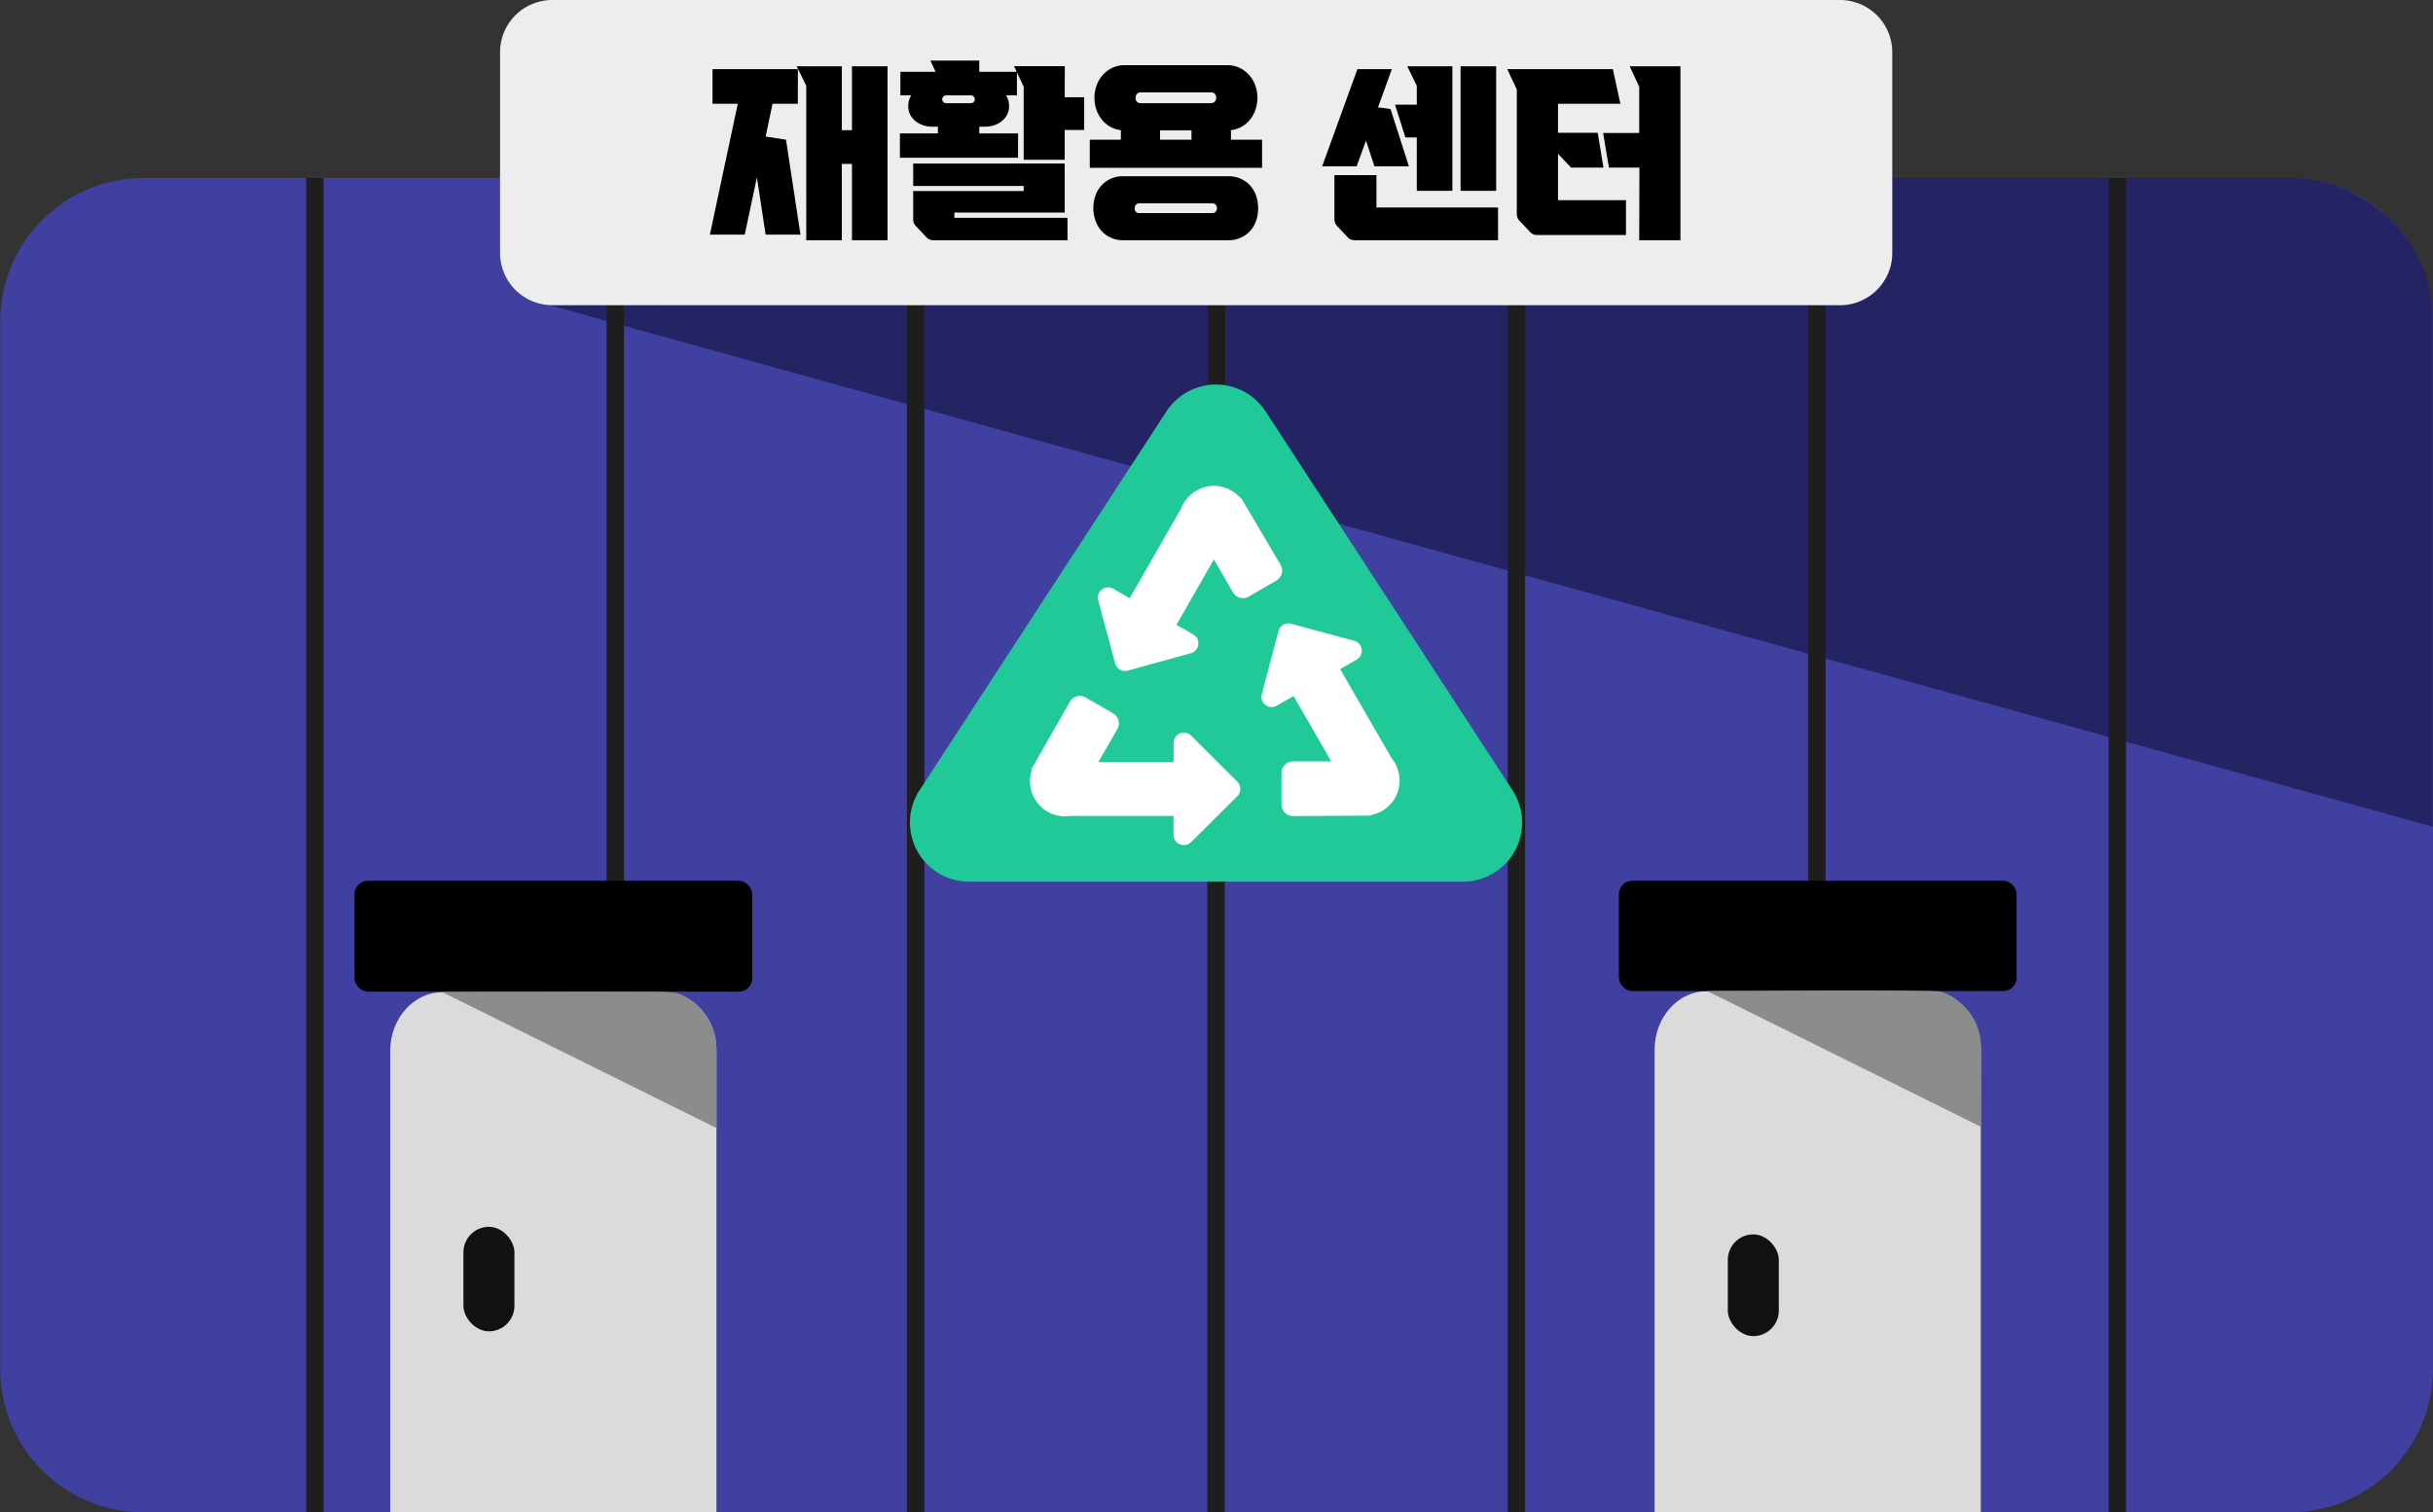 <svg id="Layer_1" data-name="Layer 1" xmlns="http://www.w3.org/2000/svg" viewBox="0 0 558.65 347.36"><rect x="0" y="0" width="558.65" height="347.36" fill="#333333" stroke="none"/><defs><style>.cls-1{fill:#4040a0;}.cls-2{opacity:0.61;}.cls-3{fill:#12103d;}.cls-10,.cls-4{fill:none;}.cls-4{stroke:#1e1e1e;stroke-miterlimit:10;stroke-width:4px;}.cls-5{fill:#ededed;}.cls-6{fill:#20c997;}.cls-7{fill:#dbdbdb;}.cls-8{fill:#111;}.cls-9{fill:#fff;}.cls-11{fill:#8b8c8c;}</style></defs><path class="cls-1" d="M1206.76,277.4h-91.35v17.2a12,12,0,0,1-12,12H807.77a12,12,0,0,1-12-12V277.4h-82A32.93,32.93,0,0,0,681,310.23V551a32.93,32.93,0,0,0,32.83,32.84h493A32.94,32.94,0,0,0,1239.6,551V310.23A32.94,32.94,0,0,0,1206.76,277.4Z" transform="translate(-680.95 -236.51)"/><g class="cls-2"><path class="cls-3" d="M807.12,306.59l432.42,119.78V310.25c.27-19.87-17.29-32.87-32.06-32.83-4.76,0-92.07,0-92.07,0s0,14.46,0,17.85a12,12,0,0,1-11.7,11.38C1103.6,306.64,807.12,306.59,807.12,306.59Z" transform="translate(-680.95 -236.51)"/></g><line class="cls-4" x1="141.27" y1="70.05" x2="141.27" y2="202.55"/><line class="cls-4" x1="210.24" y1="70.05" x2="210.24" y2="347.36"/><line class="cls-4" x1="72.29" y1="40.89" x2="72.29" y2="347.36"/><line class="cls-4" x1="279.22" y1="201.22" x2="279.22" y2="347.36"/><line class="cls-4" x1="417.17" y1="70.05" x2="417.17" y2="202.55"/><line class="cls-4" x1="348.19" y1="70.05" x2="348.19" y2="347.36"/><line class="cls-4" x1="486.15" y1="40.89" x2="486.15" y2="347.36"/><line class="cls-4" x1="279.33" y1="70.05" x2="279.33" y2="88.36"/><path class="cls-5" d="M1103.44,236.51H807.77a12,12,0,0,0-12,12V294.6a12,12,0,0,0,12,12h295.67a12,12,0,0,0,12-12V248.48A12,12,0,0,0,1103.44,236.51Z" transform="translate(-680.95 -236.51)"/><path class="cls-6" d="M948.78,331l-56.69,87a13.58,13.58,0,0,0,11.38,21h113.39a13.58,13.58,0,0,0,11.38-21l-56.69-87A13.59,13.59,0,0,0,948.78,331Z" transform="translate(-680.95 -236.51)"/><path class="cls-7" d="M770.56,583.87V477.76c0-7.36,5.4-13.38,12-13.38h50.9c6.6,0,12,6,12,13.38V583.87Z" transform="translate(-680.95 -236.51)"/><rect class="cls-8" x="106.41" y="281.76" width="11.71" height="24" rx="5.85"/><path class="cls-7" d="M1060.87,583.87V477.54c0-7.37,5.4-13.41,12-13.41h50.9c6.6,0,12,6,12,13.41V583.87Z" transform="translate(-680.95 -236.51)"/><rect class="cls-8" x="396.73" y="283.5" width="11.71" height="23.36" rx="5.85"/><path class="cls-9" d="M1002.31,415.76a8,8,0,0,0-1.8-5.07l-11.84-20.5,3.78-2.19a2.36,2.36,0,0,0-.56-4.32l-14.48-3.92a2.37,2.37,0,0,0-2.9,1.67l-3.84,14.5a2.36,2.36,0,0,0,3.46,2.65l3.84-2.21,8.64,15h-8.75A2.67,2.67,0,0,0,975.2,414v7.29a2.67,2.67,0,0,0,2.66,2.65l17.69-.11a.58.58,0,0,0,.34-.17A8,8,0,0,0,1002.31,415.76Z" transform="translate(-680.95 -236.51)"/><path class="cls-9" d="M955.59,349.24a8,8,0,0,0-3.47,4.1l-11.77,20.55-3.79-2.17a2.36,2.36,0,0,0-3.45,2.66L937,388.86a2.37,2.37,0,0,0,2.91,1.67l14.46-4a2.36,2.36,0,0,0,.55-4.33l-3.84-2.2,8.59-15,4.4,7.57a2.64,2.64,0,0,0,3.62.95l6.3-3.66a2.65,2.65,0,0,0,1-3.63L966,351a.6.6,0,0,0-.32-.21A8,8,0,0,0,955.59,349.24Z" transform="translate(-680.95 -236.51)"/><path class="cls-9" d="M921.45,422.9a8,8,0,0,0,5.29,1l23.67,0v4.36a2.36,2.36,0,0,0,4,1.68l10.64-10.57a2.36,2.36,0,0,0,0-3.35l-10.63-10.59a2.36,2.36,0,0,0-4,1.68v4.42H933.14l4.38-7.57a2.67,2.67,0,0,0-1-3.63l-6.31-3.64a2.66,2.66,0,0,0-3.62,1L917.87,413a.53.53,0,0,0,0,.38A8.06,8.06,0,0,0,921.45,422.9Z" transform="translate(-680.95 -236.51)"/><rect x="81.4" y="202.28" width="91.32" height="25.46" rx="3.07"/><rect x="1052.66" y="438.8" width="91.32" height="25.34" rx="3.07" transform="translate(1515.7 666.42) rotate(-180)"/><path d="M864.14,260.34h-5.8l-1.59,7.53,4.68.73,3.32,21.8h-8l-2-13.16-2.8,13.16h-8l6.41-30.06h-5.8v-7.95h19.6Zm10.11,6.07h2.32V251.74h8.17v39.95h-8.17V274.15h-2.32v17.54h-8.17V256.21l-2.2-4.47h10.37Z" transform="translate(-680.95 -236.51)"/><path d="M925.42,258.84h4.47v7.52h-4.47v6.84H916V256.43l-1.55-3.31v5.29h-2.49a4.58,4.58,0,0,1,.49,1.07,4.79,4.79,0,0,1,.19,1.46,4.15,4.15,0,0,1-.4,1.83,4.62,4.62,0,0,1-1.14,1.46,5.43,5.43,0,0,1-1.75,1,6.29,6.29,0,0,1-2.21.37h-1.33v1.55h8.9v5.59H887.58v-5.59h8.73v-1.55H895a6.29,6.29,0,0,1-2.21-.37,5.38,5.38,0,0,1-1.74-1,4.35,4.35,0,0,1-1.14-1.46,4.16,4.16,0,0,1-.41-1.83,4.79,4.79,0,0,1,.19-1.46,4.59,4.59,0,0,1,.5-1.07h-2.5V253h8.09l-1.21-2.58h11.23V253h8.6l-.61-1.29h11.66Zm.64,27.69v5.16H895.28a2.1,2.1,0,0,1-1.6-.69l-2.4-2.54a2.23,2.23,0,0,1-.65-1.59v-6.49H916v-1.16H890.63v-5.16h34.79v11.27H900.09v1.2ZM897.3,259.31a.85.85,0,0,0,.28.65,1,1,0,0,0,.71.25h5.5a1,1,0,0,0,.71-.25.88.88,0,0,0,.28-.65.85.85,0,0,0-.28-.64,1,1,0,0,0-.71-.26h-5.5a1,1,0,0,0-.71.26A.81.81,0,0,0,897.3,259.31Z" transform="translate(-680.95 -236.51)"/><path d="M938.32,266.41a6.7,6.7,0,0,1-2.5-.82,6.6,6.6,0,0,1-1.91-1.66,7.59,7.59,0,0,1-1.23-2.28,8.45,8.45,0,0,1-.43-2.68,8.23,8.23,0,0,1,.5-2.86,7.19,7.19,0,0,1,1.42-2.39,6.78,6.78,0,0,1,2.19-1.63,6.54,6.54,0,0,1,2.82-.61h23.56a6.54,6.54,0,0,1,2.82.61,6.89,6.89,0,0,1,2.19,1.63,7.19,7.19,0,0,1,1.42,2.39,8.23,8.23,0,0,1,.5,2.86,8.45,8.45,0,0,1-.43,2.68,7.59,7.59,0,0,1-1.23,2.28,6.6,6.6,0,0,1-1.91,1.66,6.7,6.7,0,0,1-2.5.82v2.19h7.14v6.45H931.18V268.6h7.14ZM932,284.34a8.53,8.53,0,0,1,.49-2.95,6.76,6.76,0,0,1,1.4-2.32,6.61,6.61,0,0,1,2.17-1.53,6.87,6.87,0,0,1,2.78-.56H963a6.87,6.87,0,0,1,2.78.56,6.61,6.61,0,0,1,2.17,1.53,6.76,6.76,0,0,1,1.4,2.32,9.1,9.1,0,0,1,0,5.89,6.67,6.67,0,0,1-1.4,2.32,6.47,6.47,0,0,1-2.17,1.53,6.87,6.87,0,0,1-2.78.56H938.88a6.87,6.87,0,0,1-2.78-.56,6.47,6.47,0,0,1-2.17-1.53,6.67,6.67,0,0,1-1.4-2.32A8.48,8.48,0,0,1,932,284.34Zm9.46,0a1.14,1.14,0,0,0,.28.79.93.93,0,0,0,.75.32h16.86a.93.93,0,0,0,.75-.32,1.14,1.14,0,0,0,.28-.79,1.17,1.17,0,0,0-.28-.8,1,1,0,0,0-.75-.32H942.53a1,1,0,0,0-.75.32A1.17,1.17,0,0,0,941.5,284.34Zm.21-25.37a1.25,1.25,0,0,0,.33.9,1.14,1.14,0,0,0,.88.34H959a1.14,1.14,0,0,0,.88-.34,1.41,1.41,0,0,0,0-1.81,1.14,1.14,0,0,0-.88-.34H942.92a1.14,1.14,0,0,0-.88.34A1.26,1.26,0,0,0,941.71,259Zm12.86,9.63v-2.15h-7.22v2.15Z" transform="translate(-680.95 -236.51)"/><path d="M984.54,274.7l8.09-22.31h7.91l-3.18,8.77,2.88.39,4.21,13.15h-7.91l-1.94-5.89-2.14,5.89Zm40.38,9.46v7.53H992a2.1,2.1,0,0,1-1.6-.69l-2.4-2.54a2.23,2.23,0,0,1-.65-1.59V276.73H997v7.43Zm-23.65-23.6h5v-4.35l-2.19-4.47h10.36v28.6h-8.17V268.08h-2.62Zm23.22-8.82v28.6h-8.17v-28.6Z" transform="translate(-680.95 -236.51)"/><path d="M1049.13,275h-7.44l-3-3.18v10.66h15.61v8h-20.43a2.09,2.09,0,0,1-1.59-.69l-2.4-2.54a2.19,2.19,0,0,1-.65-1.59V257.07l-2.19-4.68h24.25l1.72,7.95h-14.32V267h9.12Zm8.25,0h-7l-1.33-7.95h8.29V256.43l-2.19-4.69h11.65v39.95h-9.46Z" transform="translate(-680.95 -236.51)"/><path class="cls-10" d="M713.78,583.87" transform="translate(-680.95 -236.51)"/><path class="cls-11" d="M782.53,464.38s49.33-.32,53.15.09c1.86,0,9.76,4,9.76,12.94,0,8.26,0,18.16,0,18.16Z" transform="translate(-680.95 -236.51)"/><path class="cls-11" d="M1072.92,464.11s49.33-.32,53.14.09c1.87,0,9.77,4,9.77,12.94,0,8.26-.07,18.14-.07,18.14Z" transform="translate(-680.95 -236.51)"/></svg>